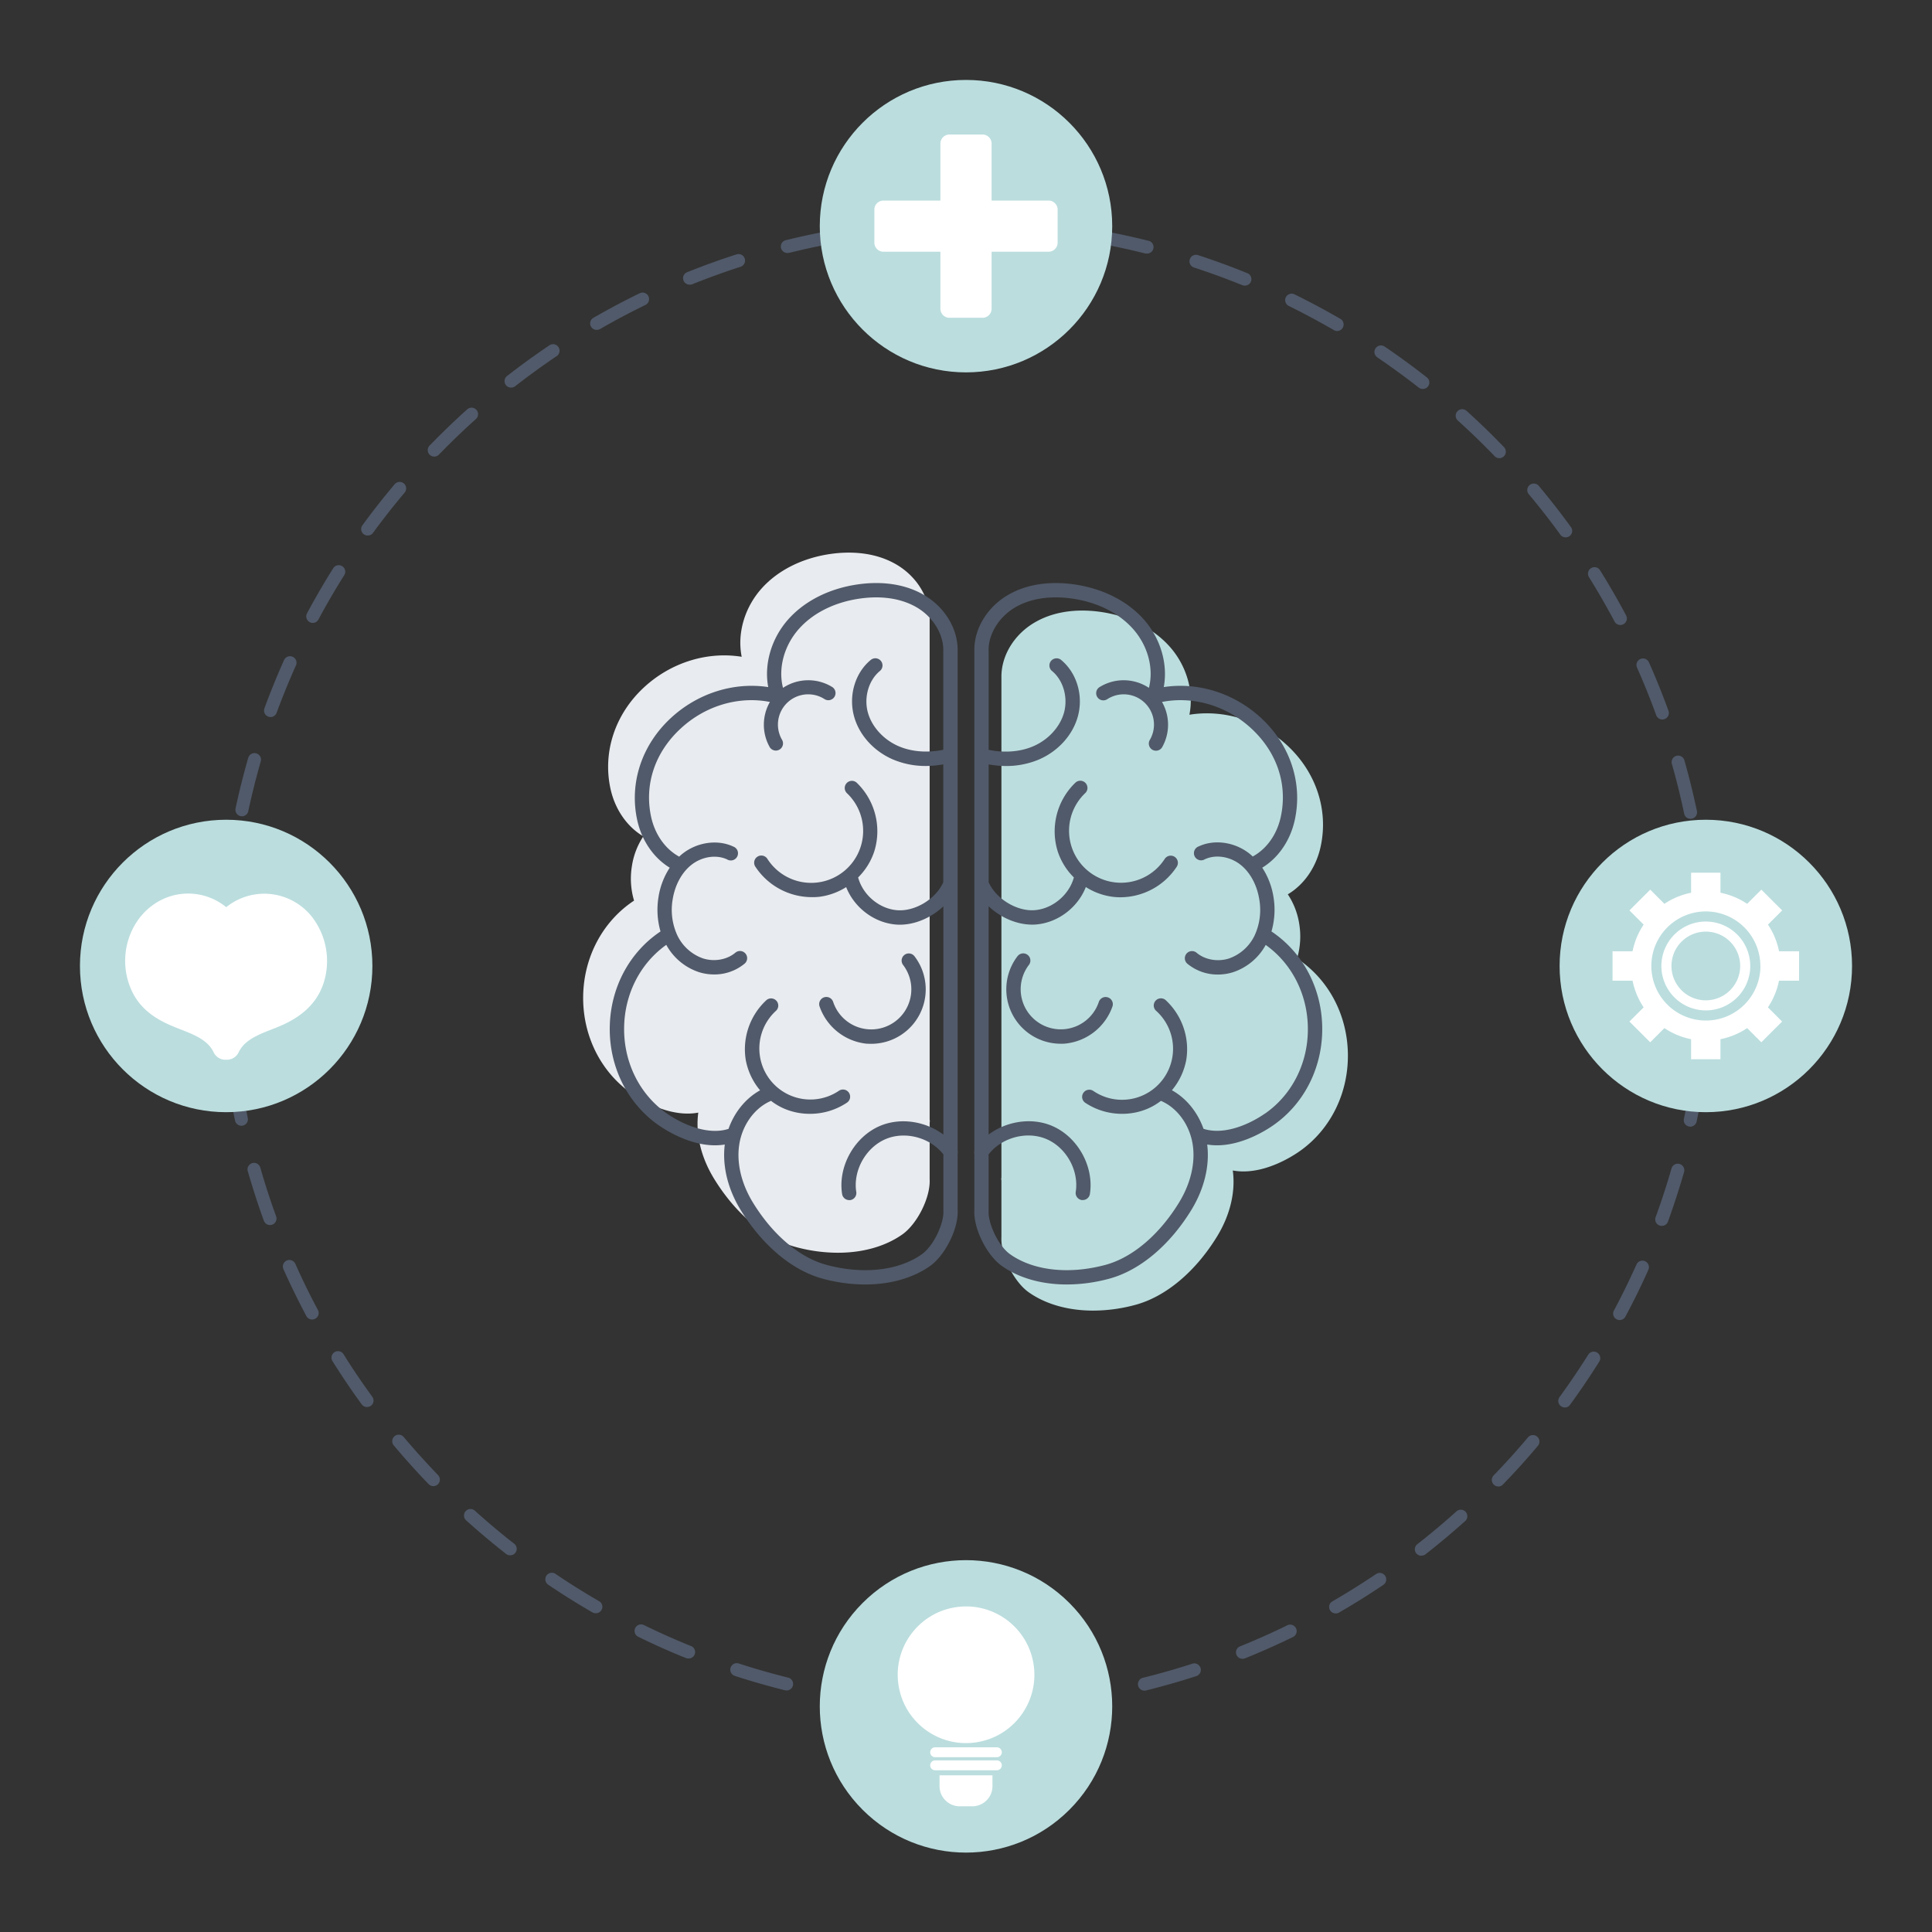 <svg xmlns="http://www.w3.org/2000/svg" width="16.67in" height="16.67in" viewBox="0 0 1200 1200">
  <rect x="0" y="0" width="1200" height="1200" fill="#333333" stroke="none"/>
  <defs>
    <style>
      .cls-1 {
        fill: #515a6a;
      }

      .cls-2 {
        fill: #bbddde;
      }

      .cls-3 {
        fill: #fff;
      }

      .cls-4 {
        fill: #e8ebef;
      }
    </style>
  </defs>
  <g id="Design">
    <g>
      <path class="cls-1" d="M600,1063.54c-5.47,0-11-.09-16.46-.28a4,4,0,0,1,.28-8.09c10.58.37,21.29.37,31.82,0a4,4,0,1,1,.27,8.09Q608,1063.54,600,1063.54Zm47.78-2.45a4,4,0,0,1-.41-8.07c10.52-1.09,21.12-2.55,31.51-4.37a4.05,4.05,0,0,1,1.39,8c-10.57,1.84-21.36,3.34-32.07,4.44Zm-96.11,0-.42,0c-10.7-1.11-21.49-2.62-32.06-4.48a4,4,0,1,1,1.4-8c10.39,1.83,21,3.31,31.5,4.4a4.05,4.05,0,0,1-.42,8.08Zm159.3-11a4.05,4.05,0,0,1-1-8c10.25-2.54,20.54-5.47,30.59-8.73a4,4,0,0,1,2.49,7.7c-10.23,3.31-20.7,6.3-31.13,8.89A4.17,4.17,0,0,1,711,1050.07Zm-222.47-.13a4.17,4.17,0,0,1-1-.12c-10.43-2.6-20.9-5.6-31.12-8.93a4,4,0,1,1,2.5-7.69c10,3.26,20.33,6.21,30.58,8.76a4.05,4.05,0,0,1-1,8ZM772,1030.29a4,4,0,0,1-1.52-7.8c9.8-4,19.59-8.31,29.1-13a4,4,0,1,1,3.54,7.27c-9.67,4.72-19.63,9.16-29.61,13.18A4,4,0,0,1,772,1030.29Zm-344.54-.19a3.89,3.89,0,0,1-1.52-.3c-10-4-19.88-8.46-29.53-13.18a4,4,0,1,1,3.55-7.27c9.48,4.64,19.24,9,29,12.95a4,4,0,0,1-1.52,7.8Zm402.25-28a4,4,0,0,1-2-7.55c9.15-5.29,18.23-11,27-16.88a4,4,0,1,1,4.53,6.71c-8.92,6-18.16,11.8-27.47,17.17A4,4,0,0,1,829.75,1002.14ZM369.92,1002a4,4,0,0,1-2-.55c-9.29-5.37-18.52-11.15-27.42-17.17a4,4,0,0,1,4.53-6.71c8.75,5.92,17.82,11.6,26.94,16.88a4,4,0,0,1-2,7.55Zm513-35.72a4,4,0,0,1-2.49-7.23c8.32-6.51,16.52-13.39,24.37-20.46a4.05,4.05,0,0,1,5.42,6c-8,7.19-16.34,14.19-24.81,20.81A4,4,0,0,1,883,966.23ZM316.81,966a4,4,0,0,1-2.5-.86c-8.46-6.62-16.8-13.63-24.78-20.82a4,4,0,1,1,5.42-6c7.84,7.06,16,13.95,24.35,20.46a4,4,0,0,1-2.49,7.23Zm613.83-42.73a4.05,4.05,0,0,1-2.91-6.86c7.35-7.59,14.52-15.54,21.31-23.62a4,4,0,1,1,6.19,5.21c-6.91,8.22-14.2,16.31-21.68,24A4,4,0,0,1,930.64,923.31Zm-661.48-.21a4,4,0,0,1-2.92-1.24c-7.46-7.72-14.75-15.82-21.67-24.05a4,4,0,0,1,6.2-5.21c6.79,8.09,14,16,21.3,23.64a4.05,4.05,0,0,1-2.91,6.86Zm702.76-48.87a4.05,4.05,0,0,1-3.27-6.43c6.22-8.54,12.22-17.4,17.83-26.34a4,4,0,1,1,6.85,4.3c-5.71,9.1-11.81,18.12-18.14,26.8A4,4,0,0,1,971.92,874.23Zm-744-.27a4,4,0,0,1-3.27-1.66c-6.34-8.71-12.44-17.74-18.14-26.84a4,4,0,0,1,6.86-4.3c5.6,9,11.6,17.82,17.82,26.38a4,4,0,0,1-3.27,6.42ZM1006,819.91a4,4,0,0,1-1.9-.48,4,4,0,0,1-1.66-5.47c5-9.31,9.67-18.91,14-28.54a4,4,0,1,1,7.39,3.3c-4.38,9.8-9.17,19.57-14.23,29A4,4,0,0,1,1006,819.91Zm-812.15-.35a4,4,0,0,1-3.57-2.15c-5.06-9.5-9.85-19.29-14.23-29.12a4,4,0,0,1,7.39-3.29c4.3,9.65,9,19.27,14,28.61a4,4,0,0,1-1.67,5.47A4.09,4.09,0,0,1,193.83,819.56Zm838.3-58.15a4.24,4.24,0,0,1-1.39-.24,4,4,0,0,1-2.41-5.19c3.62-9.92,6.94-20.1,9.85-30.24A4,4,0,0,1,1046,728c-3,10.33-6.34,20.68-10,30.78A4,4,0,0,1,1032.13,761.41Zm-864.44-.51a4.05,4.05,0,0,1-3.81-2.66c-3.67-10.09-7-20.46-10-30.8a4,4,0,0,1,7.78-2.22c2.9,10.16,6.21,20.34,9.82,30.25a4.05,4.05,0,0,1-2.42,5.19A4,4,0,0,1,167.69,760.9Zm882.16-61.13a4.17,4.17,0,0,1-.85-.09,4,4,0,0,1-3.11-4.8c2.19-10.32,4-20.86,5.52-31.33a4,4,0,0,1,8,1.13c-1.49,10.66-3.38,21.38-5.62,31.88A4,4,0,0,1,1049.85,699.77ZM150,699.23a4.05,4.05,0,0,1-4-3.21c-2.22-10.5-4.09-21.23-5.58-31.88a4,4,0,0,1,8-1.12c1.46,10.47,3.3,21,5.48,31.33a4.05,4.05,0,0,1-3.12,4.8A4,4,0,0,1,150,699.23Zm908.73-63h-.29a4.06,4.06,0,0,1-3.75-4.32c.74-10.51,1.12-21.2,1.13-31.8a4,4,0,0,1,4.05-4h0a4,4,0,0,1,4,4c0,10.78-.4,21.67-1.15,32.36A4,4,0,0,1,1058.77,636.25Zm-917.58-.54a4,4,0,0,1-4-3.77c-.74-10.69-1.11-21.57-1.11-32.35v-1.08a4,4,0,0,1,8.09,0v1.05c0,10.59.37,21.29,1.09,31.79a4,4,0,0,1-3.76,4.32Zm917.65-63.6a4.06,4.06,0,0,1-4-3.78c-.71-10.55-1.8-21.2-3.24-31.64a4,4,0,1,1,8-1.1c1.47,10.62,2.58,21.46,3.31,32.2a4.06,4.06,0,0,1-3.76,4.31ZM141.27,570.5H141a4.06,4.06,0,0,1-3.75-4.33c.77-10.73,1.92-21.56,3.42-32.18a4,4,0,0,1,8,1.13c-1.48,10.44-2.61,21.08-3.36,31.63A4.06,4.06,0,0,1,141.27,570.5Zm908.79-61.93a4,4,0,0,1-4-3.21c-2.17-10.33-4.74-20.72-7.63-30.88a4,4,0,0,1,7.78-2.22c2.94,10.34,5.56,20.92,7.77,31.43a4,4,0,0,1-3.13,4.79A4,4,0,0,1,1050.06,508.57ZM150.27,507a4.17,4.17,0,0,1-.85-.09,4.05,4.05,0,0,1-3.11-4.81c2.25-10.51,4.9-21.07,7.88-31.4a4,4,0,1,1,7.77,2.24c-2.92,10.15-5.53,20.53-7.74,30.85A4,4,0,0,1,150.27,507Zm882.23-60.12a4,4,0,0,1-3.81-2.67c-3.6-9.93-7.6-19.87-11.9-29.54a4,4,0,0,1,7.4-3.28c4.37,9.84,8.45,19.95,12.11,30.06a4,4,0,0,1-2.42,5.19A4.18,4.18,0,0,1,1032.5,446.88Zm-864.45-1.51a4,4,0,0,1-1.39-.25,4.05,4.05,0,0,1-2.41-5.19c3.7-10.08,7.8-20.15,12.19-29.95a4,4,0,1,1,7.38,3.31c-4.31,9.62-8.34,19.52-12,29.42A4.05,4.05,0,0,1,168.05,445.37Zm838.38-57.17a4.05,4.05,0,0,1-3.58-2.15c-5-9.33-10.31-18.61-15.91-27.58a4,4,0,0,1,6.87-4.28c5.7,9.13,11.15,18.57,16.19,28.06a4.06,4.06,0,0,1-3.57,5.95Zm-812.17-1.3a4,4,0,0,1-1.9-.48,4.05,4.05,0,0,1-1.66-5.48c5.06-9.45,10.53-18.87,16.26-28a4,4,0,0,1,6.85,4.31c-5.63,8.94-11,18.19-16,27.48A4,4,0,0,1,194.26,386.9Zm778.17-53.15a4,4,0,0,1-3.28-1.67c-6.2-8.55-12.79-17-19.58-25.09a4,4,0,0,1,6.21-5.2c6.9,8.24,13.6,16.83,19.92,25.54a4,4,0,0,1-3.27,6.42Zm-744-1.13a4,4,0,0,1-3.27-6.43c6.34-8.67,13.07-17.24,20-25.45A4,4,0,1,1,251.3,306c-6.81,8.08-13.42,16.49-19.64,25A4,4,0,0,1,228.39,332.62Zm702.83-48.05a4.08,4.08,0,0,1-2.92-1.24c-7.32-7.61-15-15.05-22.85-22.13a4,4,0,0,1,5.42-6c8,7.21,15.81,14.79,23.26,22.52a4.05,4.05,0,0,1-2.91,6.86Zm-661.49-1a4,4,0,0,1-2.9-6.86c7.48-7.71,15.32-15.27,23.32-22.45a4,4,0,1,1,5.41,6c-7.86,7.06-15.57,14.48-22.92,22.06A4,4,0,0,1,269.73,283.58Zm613.88-42a4,4,0,0,1-2.49-.86c-8.31-6.52-17-12.83-25.69-18.75a4,4,0,0,1,4.54-6.7c8.89,6,17.68,12.45,26.14,19.08a4,4,0,0,1-2.5,7.23Zm-566.13-.85a4,4,0,0,1-2.49-7.24c8.49-6.61,17.31-13,26.22-19a4,4,0,0,1,4.52,6.71c-8.76,5.9-17.43,12.18-25.77,18.69A4,4,0,0,1,317.48,240.72ZM830.53,205.6a4.05,4.05,0,0,1-2-.55c-9.12-5.29-18.55-10.34-28-15A4,4,0,1,1,804,182.8c9.64,4.73,19.24,9.86,28.53,15.25a4.05,4.05,0,0,1-2,7.55Zm-459.81-.72a4,4,0,0,1-2-7.55c9.32-5.38,18.95-10.49,28.62-15.19a4,4,0,0,1,3.54,7.28c-9.5,4.62-19,9.64-28.12,14.92A4.11,4.11,0,0,1,370.72,204.88ZM773,177.38a3.93,3.93,0,0,1-1.53-.3c-9.78-4-19.83-7.65-29.87-10.92a4,4,0,0,1,2.51-7.7c10.22,3.34,20.45,7.08,30.41,11.13a4,4,0,0,1-1.52,7.79Zm-344.54-.59A4,4,0,0,1,427,169c10-4,20.24-7.72,30.48-11a4,4,0,1,1,2.49,7.7c-10.07,3.25-20.14,6.9-29.95,10.84A4,4,0,0,1,428.46,176.79ZM712,157.47a3.7,3.7,0,0,1-1-.12c-10.24-2.56-20.7-4.79-31.11-6.63a4,4,0,1,1,1.41-8c10.59,1.87,21.24,4.14,31.66,6.75a4,4,0,0,1-1,8Zm-222.48-.38a4,4,0,0,1-1-8c10.42-2.57,21.08-4.8,31.68-6.64a4,4,0,1,1,1.38,8c-10.41,1.81-20.88,4-31.13,6.53A4,4,0,0,1,489.54,157.09ZM648.87,146.3l-.43,0c-10.49-1.11-21.16-1.86-31.73-2.24A4,4,0,0,1,617,136c10.76.39,21.62,1.15,32.29,2.28a4,4,0,0,1-.42,8.07Zm-96.13-.17a4,4,0,0,1-.41-8.07c10.67-1.09,21.54-1.82,32.3-2.17a4,4,0,0,1,.26,8.09c-10.57.35-21.25,1.06-31.74,2.13A2.88,2.88,0,0,1,552.74,146.13Z"/>
      <g>
        <circle class="cls-2" cx="600" cy="140.47" r="90.82"/>
        <path class="cls-3" d="M615.9,191.74V156.36h35.37a5.65,5.65,0,0,0,5.65-5.64v-20.5a5.65,5.65,0,0,0-5.65-5.65H615.9V89.19a5.64,5.64,0,0,0-5.65-5.64h-20.5a5.64,5.64,0,0,0-5.65,5.64v35.38H548.73a5.65,5.65,0,0,0-5.65,5.65v20.5a5.65,5.65,0,0,0,5.65,5.64H584.1v35.38a5.65,5.65,0,0,0,5.65,5.65h20.5A5.65,5.65,0,0,0,615.9,191.74Z"/>
      </g>
      <circle class="cls-2" cx="1059.52" cy="599.98" r="90.82"/>
      <circle class="cls-2" cx="140.48" cy="599.98" r="90.82"/>
      <path class="cls-3" d="M193.43,569.05a37.82,37.82,0,0,0-29.28-13.95h0a37.69,37.69,0,0,0-23.64,8.36A37.41,37.41,0,0,0,113,555.2c-13,1.37-24.47,9.51-30.59,21.78a44.4,44.4,0,0,0-.52,38.56c6.13,12.92,17.28,18.75,28.42,23.11l1.5.59c8.87,3.46,17.26,6.73,20.87,14.36a8.09,8.09,0,0,0,7.32,4.63c.15,0,.31-.05.46-.06s.31.06.46.06a8.11,8.11,0,0,0,7.31-4.62c3.6-7.56,11.78-10.78,20.45-14.19,1.16-.46,2.32-.91,3.45-1.37,9.66-3.93,23.13-11,28.61-26.7A44.72,44.72,0,0,0,193.43,569.05Z"/>
      <g>
        <path class="cls-3" d="M1059.52,572.38a27.6,27.6,0,1,0,27.6,27.6A27.64,27.64,0,0,0,1059.52,572.38Zm0,48.94A21.34,21.34,0,1,1,1080.86,600,21.37,21.37,0,0,1,1059.52,621.32Z"/>
        <path class="cls-3" d="M1117.44,609.11V590.86H1105a46,46,0,0,0-6.88-16.57l8.81-8.81L1094,552.57l-8.81,8.81a46,46,0,0,0-16.57-6.88V542.06h-18.25V554.5a46,46,0,0,0-16.57,6.88l-8.81-8.81-12.91,12.91,8.82,8.81a46,46,0,0,0-6.89,16.57h-12.44v18.25H1014a46,46,0,0,0,6.89,16.57l-8.82,8.81,12.91,12.9,8.81-8.81a46.22,46.22,0,0,0,16.57,6.89v12.44h18.25V645.47a46.15,46.15,0,0,0,16.57-6.89l8.81,8.81,12.91-12.9-8.81-8.81a46,46,0,0,0,6.88-16.57Zm-24-9.13a33.88,33.88,0,1,1-33.87-33.87A33.91,33.91,0,0,1,1093.39,600Z"/>
      </g>
      <path class="cls-4" d="M362.22,618.38c-.46,24.63,10.81,47.38,30.16,60.86,4.84,3.37,19.29,12.42,34.78,12.42a36.45,36.45,0,0,0,6.56-.59c-1.81,13.17,1.64,27.69,9.71,40.89,13.42,22,31.91,37.47,50.73,42.55a100.85,100.85,0,0,0,26.26,3.59c15.34,0,29.4-3.87,40-11.35,9.41-6.63,17.61-23.21,17-34.31,0,0,0,0,0,0V697.28a4.08,4.08,0,0,0,0-1.84V529.58h0v-145a2.13,2.13,0,0,0,0-.25c0-13.29-8.08-26.45-20.94-33.87-13.9-8-29.58-7.92-40.28-6.44-17.65,2.46-33,10.11-43.21,21.56-10.64,11.92-15.2,28.06-12.31,42.36-21.24-3.44-43.76,3.42-60.56,18.88-18.07,16.64-25.9,40.22-20.94,63.06,2.79,12.84,10.28,23.6,20.39,29.61A45.76,45.76,0,0,0,392.48,538a48,48,0,0,0,1.34,21.39C374.49,572.16,362.69,594.13,362.22,618.38Z"/>
      <path class="cls-2" d="M805.63,595.33A48,48,0,0,0,807,574a45.76,45.76,0,0,0-7.12-18.52c10.11-6,17.6-16.77,20.39-29.61,5-22.84-2.87-46.42-20.94-63.06-16.8-15.46-39.33-22.32-60.57-18.88,2.89-14.31-1.66-30.44-12.3-42.36-10.22-11.45-25.56-19.11-43.21-21.56-10.71-1.48-26.38-1.57-40.28,6.44C630.08,393.82,622,407,622,420.27a2,2,0,0,0,0,.24v145h0V731.38a4.08,4.08,0,0,0,0,1.84v35.16c-.58,11.1,7.62,27.68,17,34.31,10.62,7.48,24.68,11.35,40,11.35a100.85,100.85,0,0,0,26.26-3.59c18.82-5.09,37.31-20.6,50.73-42.55,8.07-13.2,11.52-27.72,9.71-40.89a37.39,37.39,0,0,0,6.56.59c15.49,0,29.94-9.05,34.78-12.42,19.35-13.48,30.62-36.23,30.15-60.87C836.76,630.06,825,608.1,805.63,595.33Z"/>
      <g>
        <path class="cls-1" d="M594.81,716.64a4.58,4.58,0,0,0,0-1.95V548.88h0v-145c0-.08,0-.16,0-.24,0-13.44-8.16-26.73-21.14-34.22-14-8.07-29.77-8-40.54-6.49-17.74,2.47-33.17,10.17-43.46,21.69-10.57,11.85-15.19,27.86-12.51,42.14-21.19-3.24-43.59,3.67-60.33,19.08-18.18,16.73-26.05,40.45-21.06,63.43,2.78,12.81,10.2,23.57,20.22,29.67A46.25,46.25,0,0,0,409,557.25a48.47,48.47,0,0,0,1.26,21.29c-19.29,12.87-31.06,34.86-31.52,59.14-.47,24.76,10.87,47.64,30.33,61.2,4.86,3.39,19.4,12.49,35,12.49a37.1,37.1,0,0,0,6.11-.49c-1.65,13.12,1.81,27.5,9.81,40.6,13.47,22,32.05,37.61,51,42.73a101.61,101.61,0,0,0,26.36,3.6c15.43,0,29.57-3.89,40.25-11.42,9.51-6.69,17.78-23.42,17.21-34.64V716.64Zm-22.34,62.47c-14.45,10.18-36.57,12.61-59.17,6.51-16.74-4.53-33.4-18.66-45.7-38.78-7.05-11.54-10.08-24.08-8.53-35.33,1.71-12.42,9.44-23.29,19.7-27.69l.11-.07a38.56,38.56,0,0,0,8.4,4.93A40.14,40.14,0,0,0,503,691.81a41.18,41.18,0,0,0,23-6.9,4.45,4.45,0,1,0-5-7.36A31.69,31.69,0,0,1,481.79,628a4.45,4.45,0,1,0-6-6.56,41.55,41.55,0,0,0-12.61,36.78,40.87,40.87,0,0,0,8.93,19c-8.92,4.92-16,13.64-19.61,23.94-12.29,4-27.77-2.22-38.33-9.57-17-11.86-26.93-31.94-26.51-53.73.39-20.77,10.13-39.59,26.18-51a36,36,0,0,0,20.11,16.89,31.31,31.31,0,0,0,9.58,1.5,29.42,29.42,0,0,0,18.78-6.57,4.45,4.45,0,1,0-5.67-6.85c-5.21,4.31-13.05,5.66-20,3.45A27.86,27.86,0,0,1,420.72,581a37.82,37.82,0,0,1-2.92-22.33c1.43-9,5.7-16.83,11.72-21.55,6.54-5.12,15.42-6.46,22.1-3.32a4.45,4.45,0,1,0,3.79-8c-9.64-4.53-22.26-2.78-31.38,4.37-.76.59-1.47,1.24-2.18,1.9-8.58-4.67-15-13.66-17.41-24.61-4.38-20.17,2.32-40.21,18.39-55C438.22,438.21,459,432.21,478.21,436a28.42,28.42,0,0,0-.1,28.09,4.45,4.45,0,0,0,7.67-4.51,18.8,18.8,0,0,1,26.39-25.33,4.45,4.45,0,0,0,4.82-7.48,28.41,28.41,0,0,0-30.65.47c-3.13-12.1.64-26.27,9.94-36.69,8.88-9.95,22.39-16.63,38.05-18.8,9.38-1.31,23-1.43,34.86,5.38,10.48,6.05,17.19,17.17,16.69,27.69a4.19,4.19,0,0,0,0,.5V465.7c-9.8,2-19.52,1.29-27.64-2.18-9.4-4-16.75-12.08-19.2-21-2.57-9.42.5-20,7.47-25.76a4.45,4.45,0,1,0-5.67-6.86c-9.72,8-13.9,22.08-10.38,35,3.19,11.67,12.26,21.71,24.28,26.86a52,52,0,0,0,20.54,4,61.87,61.87,0,0,0,10.6-1V548c-4.62,10.4-17.58,18.29-28.76,17.34S535.89,555.75,533,545a40.75,40.75,0,0,0,10-16.11,41.9,41.9,0,0,0-10.86-42.72,4.45,4.45,0,0,0-6.11,6.47,32.28,32.28,0,1,1-49.4,40.81,4.45,4.45,0,0,0-7.51,4.78,42,42,0,0,0,35,19A38.42,38.42,0,0,0,509,557a40.8,40.8,0,0,0,16.57-6c5,12.63,17.17,22.08,30.83,23.24.85.07,1.7.1,2.55.1,9.63,0,19.67-4.48,27-11.4V704.72c-10.87-8.13-26.06-10.73-38.7-5.67-16.3,6.53-26.93,25.24-24.2,42.6a4.45,4.45,0,0,0,4.39,3.75,5.62,5.62,0,0,0,.7,0,4.45,4.45,0,0,0,3.7-5.09c-2.11-13.42,6.11-27.9,18.72-33,12.15-4.87,27.37-.58,35.39,9.72v34.68s0,.1,0,.15a.75.75,0,0,0,0,.15C586.42,759.43,580.18,773.68,572.47,779.11Z"/>
        <path class="cls-1" d="M540.9,648.32A33.81,33.81,0,0,0,568,593.94a4.45,4.45,0,0,0-7.06,5.42,24.91,24.91,0,1,1-43.43,23,4.45,4.45,0,1,0-8.45,2.79,34.73,34.73,0,0,0,29,23.08C539,648.28,539.94,648.32,540.9,648.32Z"/>
        <path class="cls-1" d="M789.73,578.54A48.47,48.47,0,0,0,791,557.25a46.25,46.25,0,0,0-7-18.31c10-6.1,17.44-16.86,20.22-29.67,5-23-2.88-46.7-21.06-63.43-16.74-15.41-39.14-22.32-60.33-19.08,2.68-14.28-1.94-30.29-12.51-42.14-10.29-11.52-25.72-19.22-43.46-21.69-10.77-1.49-26.54-1.58-40.54,6.49-13,7.49-21.12,20.78-21.14,34.22a2,2,0,0,0,0,.24v145h0V714.69a4.58,4.58,0,0,0,0,1.95v35.11c-.57,11.22,7.7,28,17.21,34.64,10.69,7.53,24.82,11.42,40.25,11.42a101.67,101.67,0,0,0,26.36-3.6c18.92-5.12,37.5-20.69,51-42.73,8-13.1,11.46-27.49,9.81-40.6a37.1,37.1,0,0,0,6.11.49c15.61,0,30.15-9.1,35-12.49,19.46-13.56,30.8-36.44,30.33-61.2C820.79,613.4,809,591.41,789.73,578.54Zm-3.89,113c-10.56,7.35-26.05,13.6-38.33,9.57-3.62-10.31-10.69-19-19.61-23.94a40.87,40.87,0,0,0,8.93-19,41.55,41.55,0,0,0-12.61-36.78,4.45,4.45,0,1,0-6,6.56A31.69,31.69,0,0,1,679,677.55a4.45,4.45,0,0,0-5,7.36,41.18,41.18,0,0,0,23,6.9,40.14,40.14,0,0,0,15.69-3.13,38.79,38.79,0,0,0,8.4-4.93l.11.07c10.26,4.4,18,15.27,19.7,27.69,1.55,11.25-1.48,23.79-8.53,35.33-12.3,20.12-29,34.25-45.7,38.78-22.6,6.1-44.72,3.67-59.17-6.51-7.71-5.43-13.95-19.68-13.45-27.1a.75.75,0,0,0,0-.15c0-.05,0-.1,0-.15V717c8-10.31,23.24-14.59,35.39-9.72,12.61,5.05,20.83,19.53,18.72,33a4.46,4.46,0,0,0,3.7,5.09,5.62,5.62,0,0,0,.7,0,4.45,4.45,0,0,0,4.39-3.75c2.73-17.36-7.9-36.07-24.2-42.6-12.64-5.06-27.83-2.46-38.7,5.67V562.9c7.29,6.93,17.33,11.4,27,11.4.85,0,1.7,0,2.55-.1,13.66-1.16,25.87-10.61,30.83-23.24A40.8,40.8,0,0,0,691,557a38.42,38.42,0,0,0,4.91.31,42,42,0,0,0,35-19,4.45,4.45,0,0,0-7.51-4.78A32.28,32.28,0,1,1,674,492.66a4.45,4.45,0,1,0-6.11-6.47A41.9,41.9,0,0,0,657,528.91,40.75,40.75,0,0,0,667,545c-2.91,10.73-13.08,19.37-24.17,20.31s-24.14-6.94-28.76-17.34V474.78a60.88,60.88,0,0,0,10.6,1,52.22,52.22,0,0,0,20.54-4c12-5.15,21.09-15.19,24.28-26.86,3.52-12.88-.65-26.93-10.38-35a4.45,4.45,0,1,0-5.67,6.86c7,5.75,10,16.34,7.47,25.76-2.45,8.94-9.8,17-19.2,21-8.12,3.47-17.85,4.2-27.64,2.18V405.32a4.19,4.19,0,0,0,0-.5c-.5-10.52,6.21-21.64,16.69-27.69,11.81-6.81,25.48-6.69,34.86-5.38,15.66,2.17,29.17,8.85,38.05,18.8,9.3,10.42,13.07,24.59,9.94,36.69a28.41,28.41,0,0,0-30.65-.47,4.45,4.45,0,1,0,4.82,7.48,18.8,18.8,0,0,1,26.39,25.33,4.44,4.44,0,0,0,1.58,6.09,4.35,4.35,0,0,0,2.25.61,4.45,4.45,0,0,0,3.84-2.19,28.42,28.42,0,0,0-.1-28.09c19.24-3.79,40,2.21,55.38,16.38,16.07,14.8,22.77,34.84,18.39,55-2.38,11-8.83,19.94-17.41,24.61-.71-.66-1.42-1.31-2.18-1.9-9.13-7.15-21.74-8.9-31.38-4.37a4.45,4.45,0,1,0,3.79,8c6.67-3.14,15.56-1.8,22.1,3.32,6,4.72,10.29,12.57,11.72,21.55A37.82,37.82,0,0,1,779.28,581a27.86,27.86,0,0,1-15.93,14.33c-6.93,2.21-14.77.86-20-3.45a4.45,4.45,0,1,0-5.67,6.85,29.4,29.4,0,0,0,18.78,6.57,31.31,31.31,0,0,0,9.58-1.5,36,36,0,0,0,20.11-16.89c16,11.37,25.79,30.19,26.18,51C812.77,659.64,802.85,679.72,785.84,691.58Z"/>
        <path class="cls-1" d="M688.12,619.49a4.45,4.45,0,0,0-5.62,2.83,24.91,24.91,0,1,1-43.43-23,4.45,4.45,0,1,0-7.06-5.42,33.81,33.81,0,0,0,27.09,54.38c1,0,1.93,0,2.89-.13a34.73,34.73,0,0,0,29-23.08A4.45,4.45,0,0,0,688.12,619.49Z"/>
      </g>
      <g>
        <circle class="cls-2" cx="600" cy="1059.86" r="90.82" transform="translate(-573.7 734.69) rotate(-45)"/>
        <circle class="cls-3" cx="600" cy="1040.25" r="42.45" transform="translate(-175.98 123.75) rotate(-10.28)"/>
        <path class="cls-3" d="M619.17,1085.29H580.83a3.07,3.07,0,1,0,0,6.14h38.34a3.07,3.07,0,1,0,0-6.14Z"/>
        <path class="cls-3" d="M619.17,1093.4H580.83a3.07,3.07,0,0,0,0,6.14h38.34a3.07,3.07,0,1,0,0-6.14Z"/>
        <path class="cls-3" d="M583.56,1109.39a12.53,12.53,0,0,0,12.53,12.53h7.82a12.53,12.53,0,0,0,12.53-12.53v-6.71H583.56Z"/>
      </g>
    </g>
  </g>
</svg>
